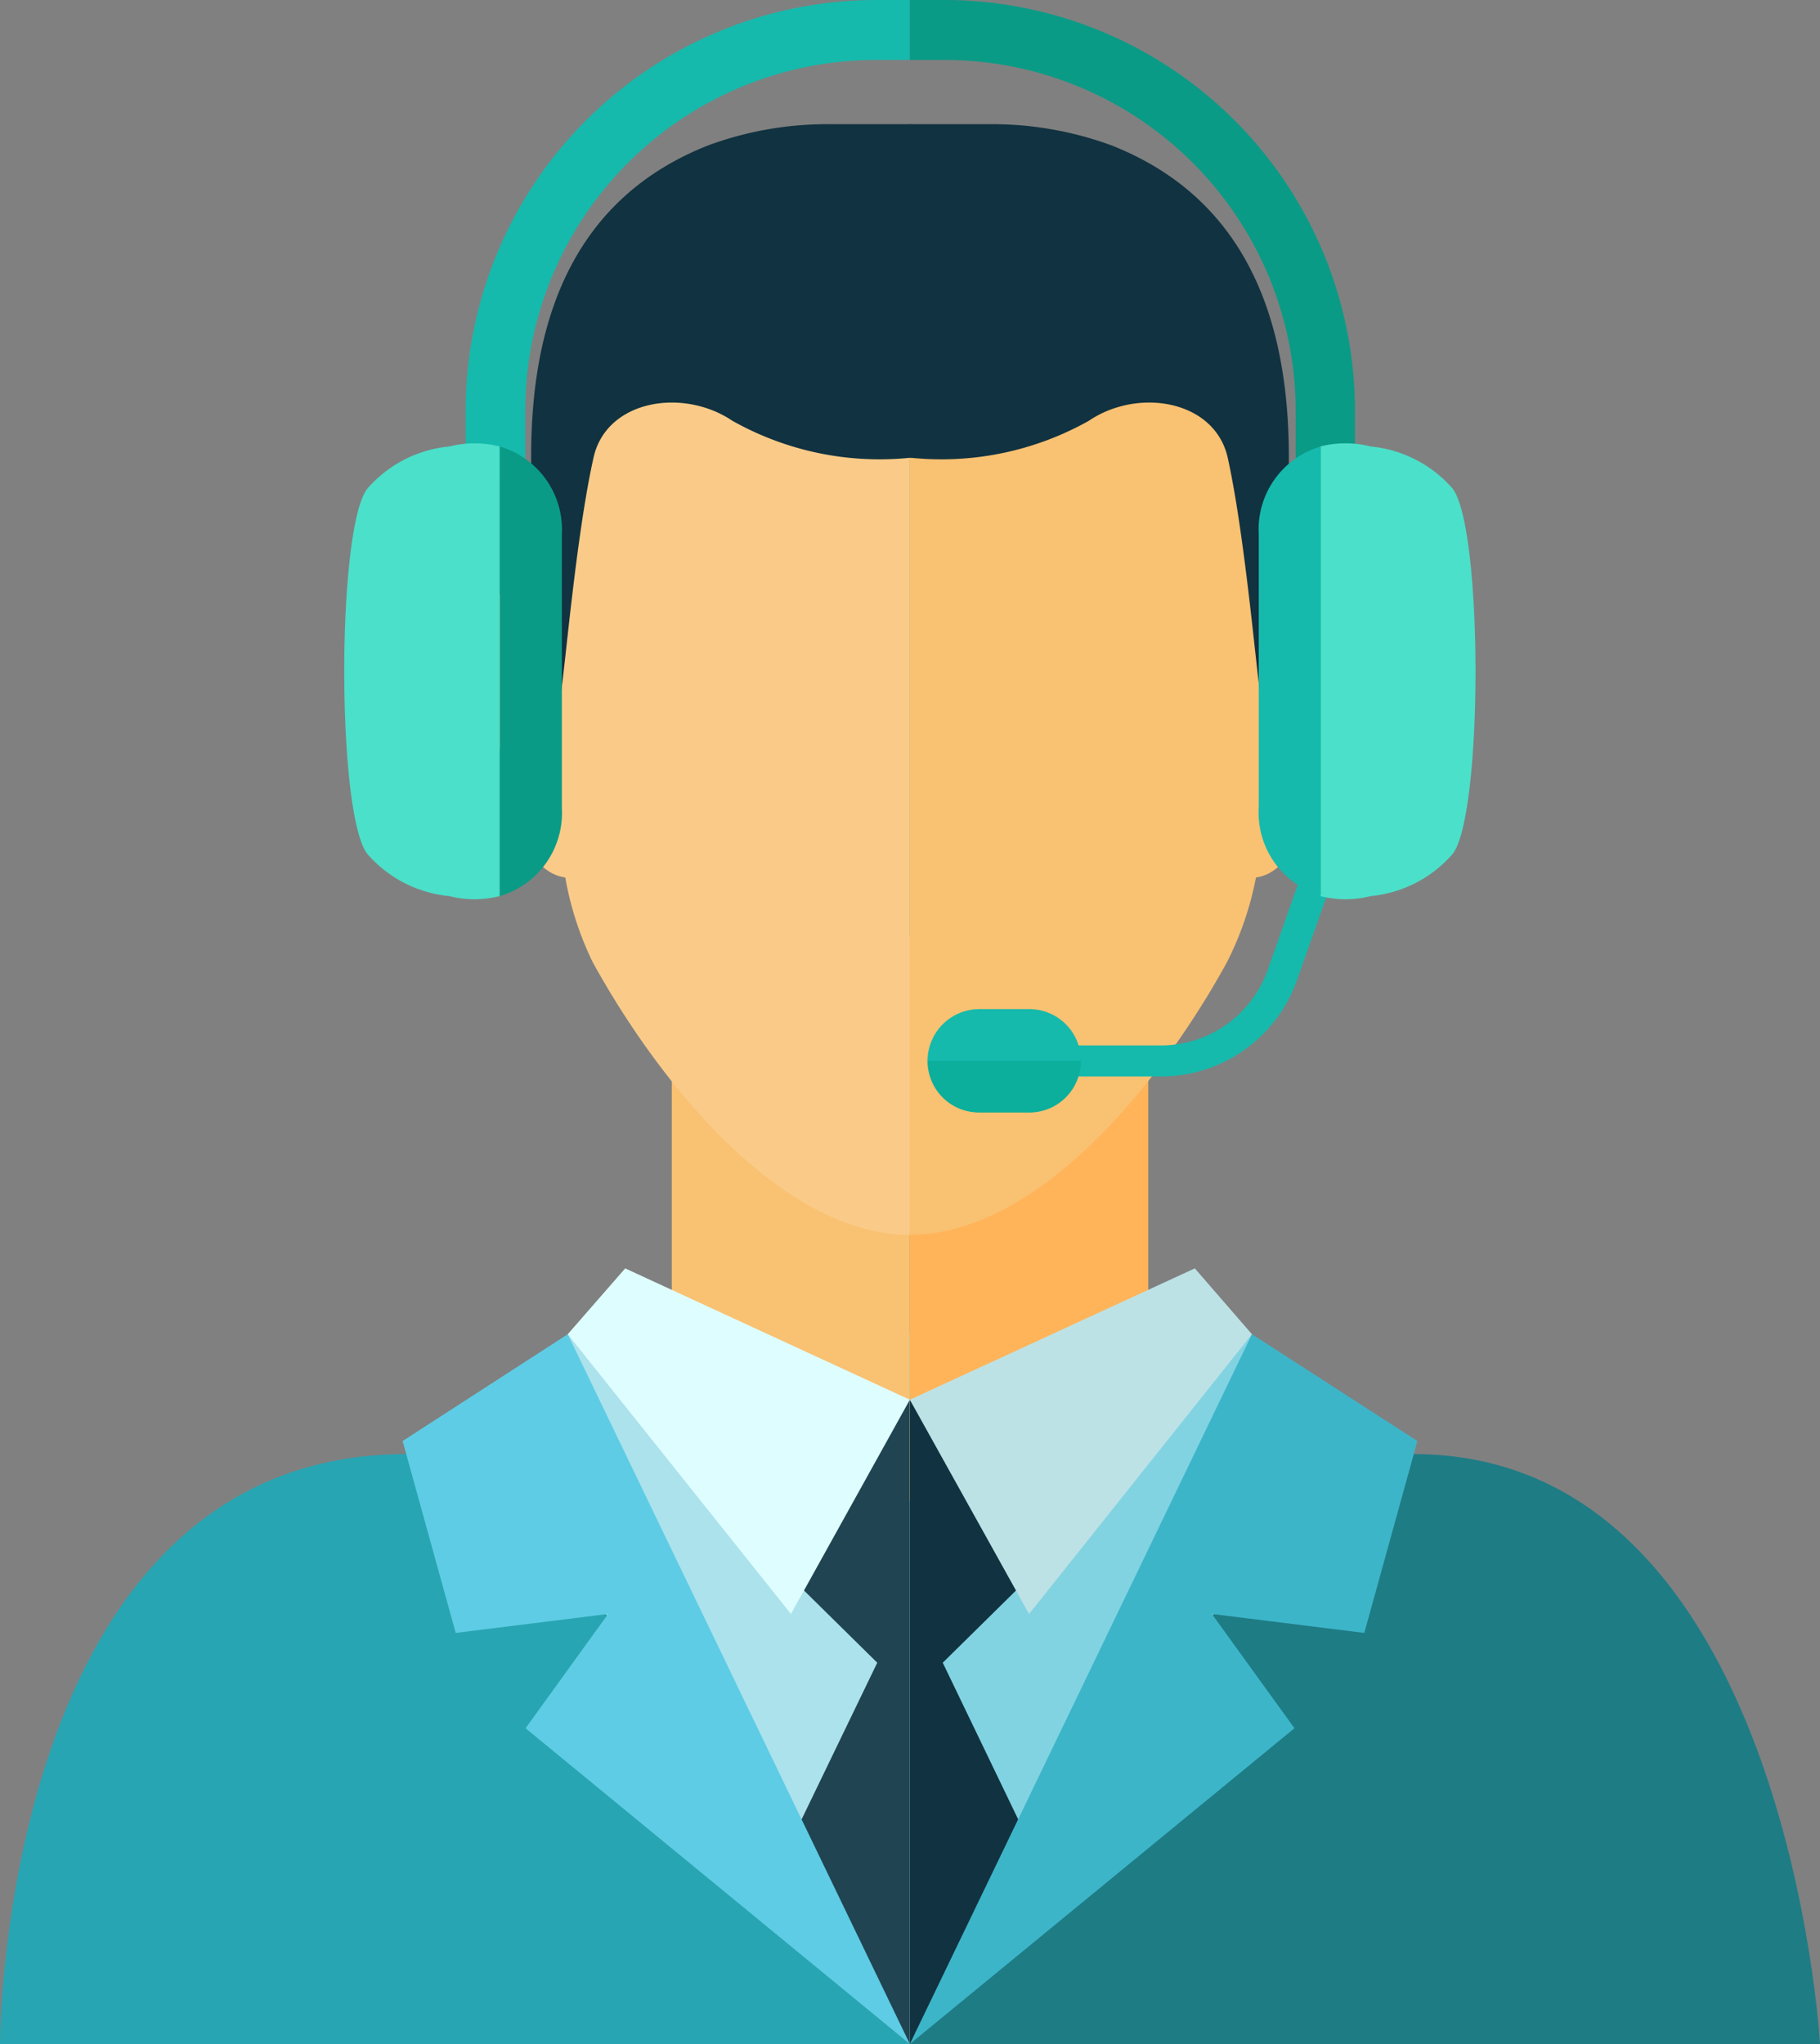 <svg xmlns="http://www.w3.org/2000/svg" viewBox="0 0 58.63 65.83"><rect x="0" y="0" width="58.63" height="65.83" fill="#808080" stroke="none"/><defs><style>.cls-1{fill:#ace2ec;}.cls-2{fill:#f9c172;}.cls-3{fill:#204451;}.cls-4{fill:#defdff;}.cls-5{fill:#28a5b2;}.cls-6{fill:#5ecce5;}.cls-7{fill:#82d3e2;}.cls-8{fill:#ffb45a;}.cls-9{fill:#113240;}.cls-10{fill:#bde2e5;}.cls-11{fill:#1e7c85;}.cls-12{fill:#3db5c9;}.cls-13{fill:#facb88;}.cls-14{fill:#15baac;}.cls-15{fill:#0baf9b;}.cls-16{fill:#0a9b86;}.cls-17{fill:#4be0ca;}</style></defs><g id="Layer_2" data-name="Layer 2"><g id="Layer_1-2" data-name="Layer 1"><rect class="cls-1" x="18.29" y="42.97" width="11.02" height="22.86"/><polygon class="cls-2" points="29.31 48.36 21.64 45.56 21.64 30.13 29.31 30.13 29.31 45.08 29.31 48.36"/><polygon class="cls-3" points="28.26 53.55 24.57 61.19 27.57 65.83 29.31 65.83 29.31 45.08 25.48 50.81 28.26 53.55"/><polygon class="cls-4" points="20.14 40.85 29.31 45.08 25.48 51.98 18.29 42.97 20.14 40.85"/><path class="cls-5" d="M0,65.83H29.31l-13.42-19H13.14C0,46.79,0,65.83,0,65.83Z"/><polygon class="cls-6" points="12.97 46.41 18.29 42.97 29.31 65.83 16.93 55.66 19.59 51.98 14.68 52.59 12.97 46.41"/><rect class="cls-7" x="29.31" y="42.97" width="11.02" height="22.86"/><polygon class="cls-8" points="29.31 48.36 36.99 45.56 36.99 30.13 29.31 30.13 29.31 45.08 29.31 48.36"/><polygon class="cls-9" points="30.37 53.55 34.05 61.19 31.05 65.83 29.31 65.83 29.31 45.08 33.15 50.81 30.37 53.55"/><polygon class="cls-10" points="38.49 40.85 29.31 45.08 33.15 51.98 40.33 42.97 38.49 40.85"/><path class="cls-11" d="M58.63,65.83H29.31l13.43-19h2.75C57.57,46.79,58.63,65.83,58.63,65.83Z"/><polygon class="cls-12" points="45.66 46.41 40.33 42.97 29.31 65.83 41.7 55.66 39.04 51.98 43.95 52.59 45.66 46.41"/><path class="cls-13" d="M18,19.25l-.28-.12c-1.51-.65-1.89-.74-1.78,2.68,0,0,0,6.14,2.27,6.45A10.27,10.27,0,0,0,19.1,31c2.25,4.08,6.18,8.77,10.21,8.77V10.24C16.82,8.7,19.17,14.09,18,19.25Z"/><path class="cls-2" d="M40.66,19.25l.28-.12c1.52-.65,1.89-.74,1.78,2.68,0,0,0,6.14-2.26,6.45A10.28,10.28,0,0,1,39.52,31c-2.24,4.08-6.18,8.77-10.21,8.77V10.24C41.8,8.7,39.46,14.09,40.66,19.25Z"/><path class="cls-9" d="M26.82,4a11.11,11.11,0,0,0-4,.68C14.38,8,17.71,19.41,18,22.49c.07.79.45-4.76,1.12-7.75.41-1.86,2.88-2.26,4.47-1.19a9.67,9.67,0,0,0,5.76,1.19V4Z"/><path class="cls-9" d="M31.8,4a11.17,11.17,0,0,1,4,.68C44.24,8,40.92,19.41,40.66,22.49c-.06.79-.45-4.76-1.11-7.75-.42-1.86-2.89-2.26-4.47-1.19a9.7,9.7,0,0,1-5.77,1.19V4Z"/><path class="cls-14" d="M37.4,34.67H30.54v-1H37.4a3.65,3.65,0,0,0,3.44-2.44l1.22-3.45.94.34-1.22,3.45A4.65,4.65,0,0,1,37.4,34.67Z"/><path class="cls-15" d="M31.55,35.83h1.61a1.66,1.66,0,0,0,1.66-1.66H29.88A1.66,1.66,0,0,0,31.55,35.83Z"/><path class="cls-14" d="M33.16,32.5H31.55a1.67,1.67,0,0,0-1.67,1.67h4.94A1.66,1.66,0,0,0,33.16,32.5Z"/><path class="cls-14" d="M28.16,0A13.24,13.24,0,0,0,15,13.26V15.5h1.92V13.26A11.31,11.31,0,0,1,28.16,1.93h1.15V0Z"/><path class="cls-16" d="M30.46,0H29.31V1.93h1.15A11.32,11.32,0,0,1,41.74,13.26V15.5h1.91V13.26A13.24,13.24,0,0,0,30.46,0Z"/><path class="cls-17" d="M46.79,15.73a4,4,0,0,0-2.63-1.35,3.32,3.32,0,0,0-1.63,0V28.86a3.32,3.32,0,0,0,1.63,0,4,4,0,0,0,2.63-1.35C47.78,26.27,47.78,17,46.79,15.73Z"/><path class="cls-14" d="M40.55,17.22V26a2.78,2.78,0,0,0,2,2.84V14.38A2.78,2.78,0,0,0,40.55,17.22Z"/><path class="cls-17" d="M14.47,14.38a4,4,0,0,0-2.63,1.35c-1,1.24-1,10.54,0,11.78a4,4,0,0,0,2.63,1.35,3.33,3.33,0,0,0,1.63,0V14.38A3.33,3.33,0,0,0,14.47,14.38Z"/><path class="cls-16" d="M16.1,14.38V28.86a2.79,2.79,0,0,0,2-2.84v-8.8A2.79,2.79,0,0,0,16.1,14.38Z"/></g></g></svg>